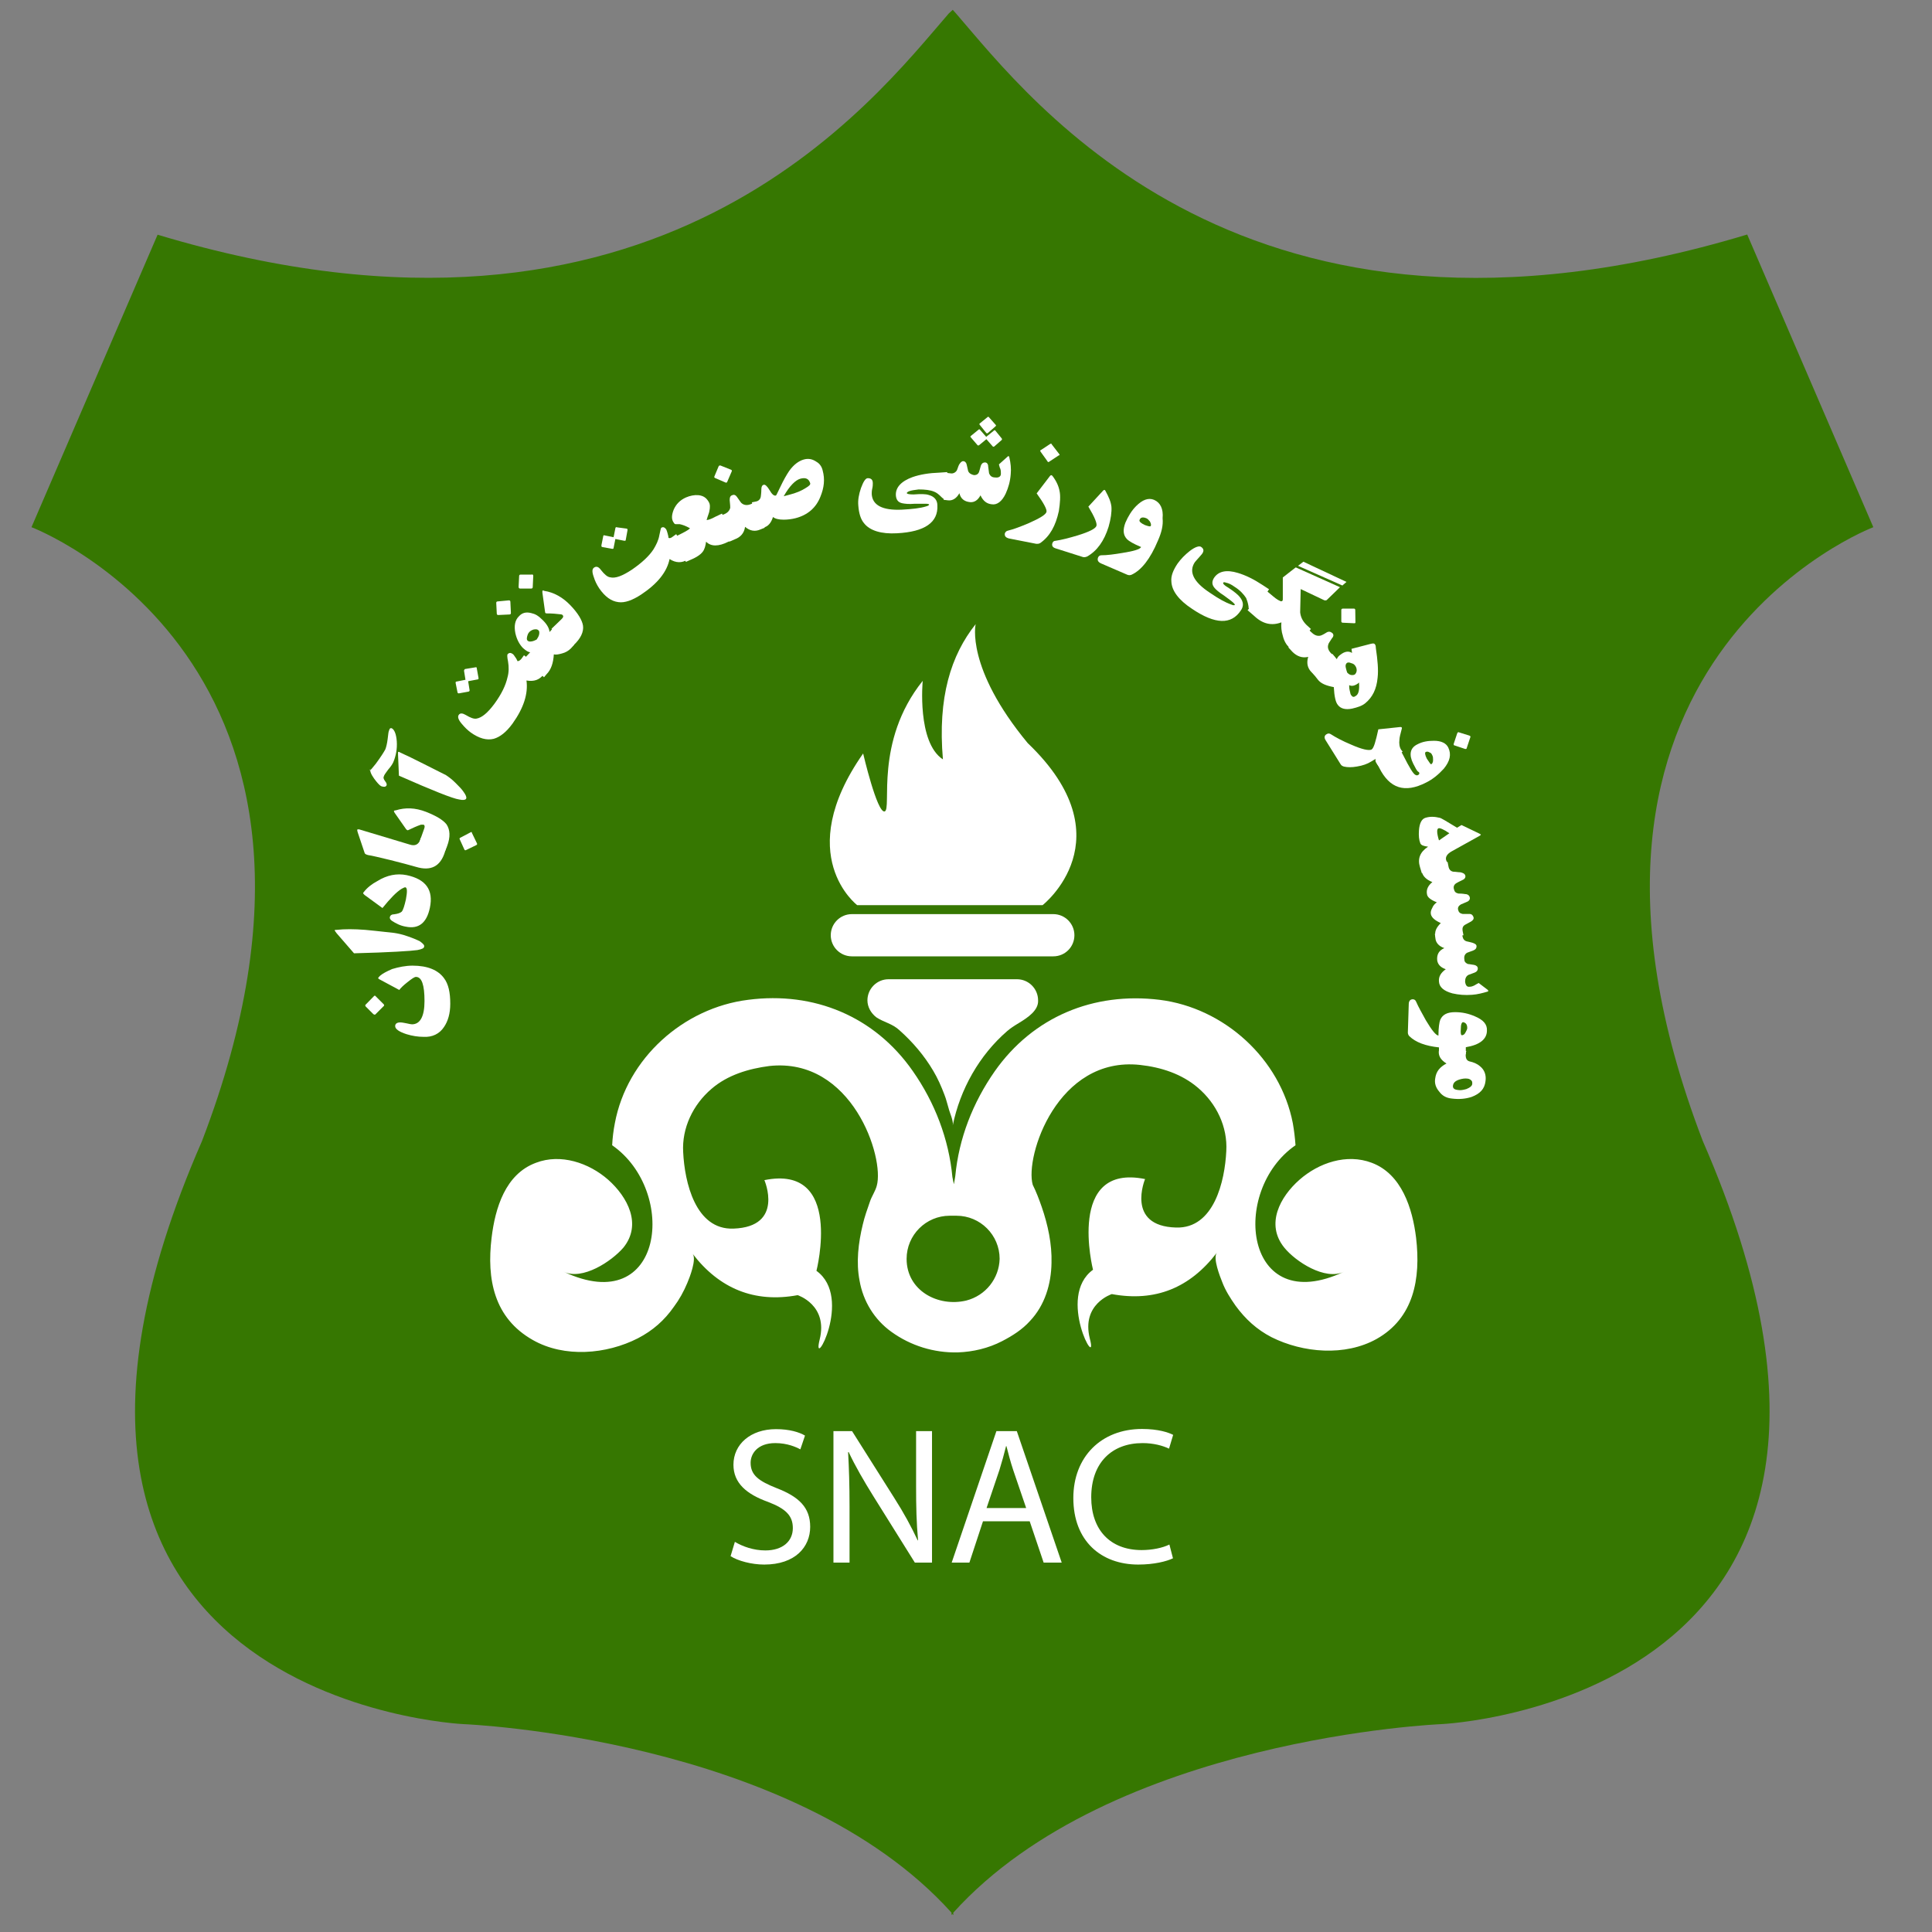 <?xml version="1.0" encoding="utf-8"?>
<!-- Generator: Adobe Illustrator 24.1.1, SVG Export Plug-In . SVG Version: 6.00 Build 0)  -->
<svg version="1.1" id="Layer_1" xmlns="http://www.w3.org/2000/svg" xmlns:xlink="http://www.w3.org/1999/xlink" x="0px" y="0px"
	 viewBox="0 0 1080 1080" style="enable-background:new 0 0 1080 1080;" xml:space="preserve">
<rect x="0" y="0" width="1080" height="1080" fill="#808080" stroke="none"/>
<style type="text/css">
	.st0{fill:#367701;}
	.st1{fill:#FFFFFF;}
	.st2{fill:url(#SVGID_1_);}
	.st3{fill:url(#SVGID_2_);}
	.st4{fill:none;stroke:#154691;stroke-miterlimit:10;}
	.st5{fill:url(#SVGID_3_);}
	.st6{enable-background:new    ;}
</style>
<g>
	<g>
		<path class="st0" d="M530.4,7.5c-41.6,47.9-162.1,208-442.3,123.7L17.6,294.7c0,0,198.2,75,95.3,343.2
			c-137,313.4,146.3,325.9,146.3,325.9s184.4,7.3,272.7,105.4v1.3c0.3-0.3,0.3-0.5,0.5-0.5c0.3,0.3,0.3,0.5,0.5,0.5v-1.3
			c88.3-97.8,272.7-105.4,272.7-105.4s283-12.3,146.3-325.9c-102.9-268.2,95.3-343.2,95.3-343.2l-70.5-163.6
			C696.2,215.7,576.1,55.6,534.4,7.5l-1.8-2L530.4,7.5z"/>
	</g>
</g>
<path class="st1" d="M545.4,348.9c0,0-5.8,24.3,29.1,66.5c55.9,53.4,8.3,90.6,8.3,90.6H479.2c0,0-36.6-27.8,3.3-84.8
	c0,0,7.8,33.4,12,32.4c4.3-1-6-38.9,21.3-73c0,0-3.3,34.4,11.3,43.9C524.1,389.8,531.6,366.2,545.4,348.9z"/>
<g>
	
		<linearGradient id="SVGID_1_" gradientUnits="userSpaceOnUse" x1="464.651" y1="557.229" x2="600.719" y2="557.229" gradientTransform="matrix(1 0 0 -1 0 1080)">
		<stop  offset="0" style="stop-color:#FFFFFF"/>
		<stop  offset="1" style="stop-color:#FFFFFF"/>
	</linearGradient>
	<path class="st2" d="M588.8,534.6H476.2c-6.5,0-11.8-5.3-11.8-11.8c0-6.5,5.3-11.8,11.8-11.8h112.6c6.5,0,11.8,5.3,11.8,11.8
		C600.6,529.3,595.4,534.6,588.8,534.6z"/>
</g>
<g>
	
		<linearGradient id="SVGID_2_" gradientUnits="userSpaceOnUse" x1="485.165" y1="491.748" x2="580.509" y2="491.748" gradientTransform="matrix(1 0 0 -1 0 1080)">
		<stop  offset="0" style="stop-color:#FFFFFF"/>
		<stop  offset="1" style="stop-color:#FFFFFF"/>
	</linearGradient>
	<path class="st3" d="M569.5,571.9c-2.5,1.5-4.8,3-6.5,4.5c-15.6,13.5-26.3,32.6-30.4,52.7c0.5-2.5-1.8-7.3-2.3-9.5
		c-0.8-2.5-1.3-5-2.3-7.5c-1.8-4.8-3.8-9.3-6.3-13.5c-5-8.5-11.5-16.1-18.8-22.6c-4-3.8-8.8-4.5-13-7.3c-3-2.3-5-5.8-5-9.5
		c0-6.5,5.3-11.8,11.8-11.8h71.8c6.5,0,11.8,5.3,11.8,11.8C580.6,564.7,574.8,568.7,569.5,571.9z"/>
</g>
<path class="st4" d="M531.9,667.3"/>
<linearGradient id="SVGID_3_" gradientUnits="userSpaceOnUse" x1="273.14" y1="422.954" x2="792.336" y2="422.954" gradientTransform="matrix(1 0 0 -1 0 1080)">
	<stop  offset="0" style="stop-color:#FFFFFF"/>
	<stop  offset="1" style="stop-color:#FFFFFF"/>
</linearGradient>
<path class="st5" d="M791.6,691.9c-2-16.3-8-35.6-24.8-41.9c-14-5.3-29.6,0-40.4,9.5c-10.8,9.5-19.1,24.8-8.5,37.9
	c6.3,7.8,22.8,18.6,33.4,13.5c-55.7,26.3-64-45.2-27.1-70.7c-0.3-4.3-0.8-8.3-1.5-12.3c-7-36.1-38.4-64.5-74.5-69
	c-36.9-4.5-70.7,9.5-92.1,39.9c-12.3,17.6-20.1,37.6-22.1,58.7c0,0.5-0.8,4.5-0.8,4.5s-0.8-3.8-0.8-4c-2-21.3-9.8-41.6-22.1-59.2
	c-21.3-30.6-55.2-44.7-92.1-39.9c-36.1,4.5-67.7,32.6-74.5,69c-0.8,4-1.3,8.3-1.5,12.3c36.9,25.6,28.9,97.1-27.1,70.7
	c10.5,5,26.8-5.8,33.4-13.5c10.5-13,2.3-28.3-8.5-37.9c-10.8-9.5-26.6-14.8-40.4-9.5c-17.1,6.3-22.8,25.3-24.8,41.9
	c-2.8,23.1,1.3,44.9,23.1,57.2c17.6,10,41.1,8,58.7-1c8.3-4.3,14.8-10,20.1-17.6c3-4,5.5-8.5,7.5-13.3c1.3-3,5.3-13.3,3-16.3
	c14.8,19.3,34.4,27.6,58.7,23.1c0,0,17.1,5.5,12.3,24.8c-4.8,19.3,19.1-23.3-1.8-38.4c0,0,15.3-59.7-29.1-50.7
	c0,0,11.3,26.1-17.3,27.1c-21.3,0.8-27.3-26.1-28.1-42.7c-0.8-13.5,5.5-26.6,15.8-35.4c9-7.8,20.8-11.3,32.4-12.8
	c46.2-5,64.5,51.2,60,67c-0.8,3-2.8,5.8-3.8,8.8c-1.5,4.3-3,8.5-4,12.8c-2.5,10.3-3.8,21.1-1.8,31.4c2,11.5,8.3,21.8,17.8,28.6
	c10.8,7.8,23.8,11.8,37.1,11.5c8.5-0.3,17.1-2.3,24.8-6.3c5.8-3,11.3-6.5,15.6-11.3c8.3-8.8,11.8-20.6,12-32.4
	c0.3-10.5-2-21.3-5.5-31.4c-1.5-4.3-3-8.3-5-12.3c-4.5-15.8,13.8-72,60-67c11.8,1.3,23.3,5,32.4,12.8c10.3,8.8,16.6,21.8,15.8,35.4
	c-0.8,16.6-6.8,43.4-28.1,42.7c-28.3-0.8-17.3-27.1-17.3-27.1c-44.2-9-29.1,50.7-29.1,50.7c-20.8,15.1,3.3,57.7-1.8,38.4
	c-4.8-19.3,12.3-24.8,12.3-24.8c24.3,4.5,43.7-3.5,58.7-23.1c-2.3,3,1.8,13.3,3,16.3c1.8,4.8,4.5,9,7.5,13.3
	c5.5,7.5,11.8,13.3,20.1,17.6c17.6,8.8,41.1,10.8,58.7,1C790.3,736.8,794.3,714.9,791.6,691.9z M540.2,727
	c-15.8,3.8-33.4-5.5-33.4-23.3c0-13.3,10.8-24.1,24.1-24.1h3.8c13.3,0,24.1,10.8,24.1,24.1C558.5,714.7,551,724.2,540.2,727z"/>
<g>
	<path class="st1" d="M209,556.9c0.3-0.3,0.3-0.3,0.5-0.3s0.3,0,0.5,0.3l4.5,4.5c0.3,0.3,0.3,0.8,0,1l-4.5,4.5
		c-0.3,0.5-0.8,0.3-1.3,0l-4.3-4.3c-0.3-0.5-0.3-0.8,0-1L209,556.9z M230.6,539.8c8.5,0,14.3,2.5,17.6,7c2.5,3.3,3.5,8,3.5,14.3
		c0,5.5-1.3,9.8-3.5,13c-2.5,3.8-6.5,5.8-11.5,5.5c-3,0-6.3-0.5-9.5-1.5c-4-1.3-6.3-2.8-6.3-4.5c0-1.5,1.3-2.3,3.8-2
		c0.5,0,1.5,0.3,2.8,0.5c1.3,0.3,2.3,0.5,2.8,0.5c4.5,0,7-4.3,7-13c0-9-1.5-13.5-4.8-13.5c-0.8,0-2.3,1-4.8,3
		c-2.3,1.8-3.8,3.3-4.5,4.3l-10.8-5.8c-0.8-0.3-1-0.8-1-0.8c0-0.3,0.3-0.5,1-1.3c1.5-1.3,3.8-2.5,6.8-3.8
		C222.8,540.6,226.8,539.8,230.6,539.8z"/>
	<path class="st1" d="M220.3,521.5c2,0.3,4.5,0.8,7.3,1.8c3,1,5.3,2,7,2.8c1.8,1.3,2.8,2.3,2.5,3c0,1-1.3,1.5-3.8,2
		c-3.5,0.5-15.3,1.3-35.4,1.8l-9.8-11.3c-0.5-0.8-1-1.3-1-1.5c0-0.3,0.3-0.3,1-0.3c4.5-0.5,9.8-0.5,16.1,0
		C206.3,520,211.5,520.5,220.3,521.5z"/>
	<path class="st1" d="M227.3,489.2c10.8,2.3,15.1,8.3,13,18.3c-1.8,8.5-6.3,12-13.5,10.5c-3-0.5-5.5-1.8-7.8-3.3
		c-1-0.8-1.3-1.5-1-2.3c0.3-0.8,1-1.3,2.3-1.3c2.3-0.3,3.5-0.8,4.3-1.5c0.8-1,1.5-3.3,2.3-6.8c0.8-4.3,0.8-6.5-0.3-6.8
		c-0.5,0-1,0.3-2,0.8c-3,1.8-6.5,5.5-10.8,10.8l-10-7.3c-0.5-0.5-0.8-0.8-0.8-1c0-0.3,0.3-0.5,0.5-0.8c1.8-2.3,4.3-4.3,7.5-6
		C216.3,489.2,221.8,488.1,227.3,489.2z"/>
	<path class="st1" d="M249.7,472.8l-1,3.5c-2.5,8-7.8,10.8-16.1,8.3c-3.5-1-8.3-2.3-14.3-3.8c-6.3-1.5-10.3-2.5-12.5-2.8
		c-1-0.3-1.8-0.5-2-1.3l-3.8-11.3c-0.3-0.8-0.3-1.3-0.3-1.5c0-0.3,0.3-0.3,1-0.3l28.3,8.5c3,1,5,0,6-2.8l0.3-1L249.7,472.8z"/>
	<path class="st1" d="M238.1,453.8c5.8,2.3,9.5,4.5,11.5,7c2,3,2.3,7,0.3,12.3l-1,2.5l-14.3-5.3l2.5-7c0.5-1.3,0.3-2-0.3-2.3
		c-0.3,0-0.8,0-1.5,0c-2.3,0.8-4.5,1.8-7,3c-0.5,0.3-0.8,0-1.3-0.5l-6.3-9c-0.3-0.5-0.5-0.8-0.5-1c0-0.3,0.3-0.5,1-0.5
		C226.6,451.3,232.1,451.5,238.1,453.8z M263,465.3c0.5-0.3,0.8-0.3,0.8,0.3l2.8,5.8c0.3,0.5,0,0.8-0.3,1l-5.8,2.8
		c-0.5,0.3-0.8,0-1-0.5l-2.5-5.5c-0.3-0.5,0-0.8,0.5-1L263,465.3z"/>
	<path class="st1" d="M219,407.1c1.5,0.8,2.5,3.3,2.8,7.3c0.3,4.3-0.5,8.3-2,11.8c-0.5,1-1.3,2.3-2.8,4c-1.3,1.8-2.3,3-2.5,4
		c-0.3,0.5,0,1.5,0.8,2.5c0.8,1,1,1.8,0.8,2.3c-0.5,1-1.5,1-3,0.5c-1-0.5-2.3-2-4-4.3c-1.8-2.5-2.5-4.5-2-5.5c-0.3,0.5-0.5,1-0.3,1
		s1.3-1.3,3.3-3.8c2.8-3.8,4.5-6.5,5.3-8c0.5-1.3,1-3.3,1.3-5.8c0.3-2.8,0.5-4.3,0.8-4.8C217.8,407.1,218.3,406.9,219,407.1z
		 M223.8,420.7c3.3,1.5,7.5,3.5,13,6.3c7,3.5,11,5.5,12.5,6.3c1.5,1,3.3,2.3,5.3,4.3c2,2,3.5,3.5,4.5,5c1.3,1.8,1.8,3,1.5,3.8
		c-0.3,0.8-1.8,1-4,0.5c-3.5-0.5-14.8-5-33.6-13.3l-0.5-11.8c0-0.5,0-1,0-1.3C222.6,420.2,223.1,420.2,223.8,420.7z"/>
	<path class="st1" d="M266,373c0.3,0,0.5,0,0.5,0.5l1,5.5c0,0.5,0,0.8-0.5,0.8l-5.3,1l0.8,5c0,0.5,0,0.5-0.5,0.8l-5.5,1
		c-0.5,0-0.8-0.3-0.8-0.8l-1-5c0-0.5,0-0.8,0.5-0.8l5-1l-0.8-5c0-0.5,0.3-0.8,0.5-1L266,373z M305.1,375.3l-1.3,1.8
		c-2.3,3-5.3,4-9.5,3.3c1,7.3-1.5,15.3-7.8,24.1c-3.5,4.8-7,7.5-10.5,8.5c-4,1-8.3-0.3-12.8-3.5c-1.8-1.3-3.5-3-5-4.8
		c-2-2.3-2.5-4-1.8-5c0.8-1.3,2.3-1,4,0c2.5,1.5,4.5,2.3,6,2c3-0.5,6.3-3.3,10-8.3c4-5.5,6.3-10.3,7.3-14.8c0.8-2.8,0.8-5.8,0.3-8.8
		c-0.5-2.3-0.5-3.8-0.3-4c0.8-1,1.8-1,2.8-0.3c0.5,0.3,1,1,1.5,1.8c0.8,1,1,1.8,1.3,2.3c0.8,0,1.5-0.5,2.3-1.5l1.3-1.8L305.1,375.3z
		"/>
	<path class="st1" d="M284.5,335.6c0.5,0,0.8,0.3,0.8,0.8l0.3,6.3c0,0.5-0.3,0.8-0.8,0.8l-6.3,0.3c-0.5,0-0.8-0.3-0.8-0.8l-0.3-6
		c0-0.5,0.3-0.8,0.8-0.8L284.5,335.6z M320.9,360.5l-1.8,2c-1.3,1.3-3,2.3-5,2.8c-1.8,0.5-3.3,0.8-4.5,0.5c-0.3,4.8-1.5,8.5-4,11
		l-1.5,1.8l-11-10.5l3.3-3.5c-1,0-2.3-0.8-4-2.3c-2-2-3.5-4.8-4.3-8.3c-0.8-4-0.3-7.3,2-9.5c1.8-2,4-2.5,6.8-1.8
		c2.3,0.5,4,1.5,5.8,3.3c2.8,2.5,4.3,5,4.5,7.3l3-3.3L320.9,360.5z M300.8,352.2c-0.5-0.5-1.3-0.5-2.5-0.3c-1,0.3-1.8,0.8-2.3,1.3
		c-0.8,0.8-1,1.5-1.3,2.5c-0.3,1.3-0.3,2,0.3,2.5s1.3,0.5,2.5,0.3c1.3-0.3,2-0.8,2.5-1c0.5-0.8,1-1.5,1.3-2.5
		C301.6,353.7,301.6,352.7,300.8,352.2z"/>
	<path class="st1" d="M297.3,321.1c0.5,0,0.8,0.3,0.8,0.8l-0.3,6.3c0,0.5-0.3,0.8-0.8,0.8h-6.3c-0.5,0-0.8-0.3-0.8-1l0.3-6
		c0-0.5,0.3-0.8,0.8-0.8H297.3z M318.9,338.4c4.3,4.5,6.5,8.3,7,11.3c0.5,3.5-1.3,7.3-5.3,11l-2,1.8l-10.3-11l5.5-5.3
		c1-1,1.3-1.5,0.8-2.3c-0.3-0.3-0.8-0.5-1.3-0.5c-2.3-0.3-4.8-0.5-7.8-0.5c-0.5,0-0.8-0.3-0.8-0.8l-1.5-10.8c0-0.5,0-1,0-1
		c0.3-0.3,0.5-0.3,1,0C309.6,331.1,314.6,333.9,318.9,338.4z"/>
	<path class="st1" d="M386.1,311.5l-1.8,1.3c-3,2-6.5,2-10-0.3c-1.5,7.3-6.8,13.8-15.8,19.8c-5,3.3-9.3,4.8-12.8,4.3
		c-4-0.5-7.5-3-10.8-7.8c-1.3-2-2.3-4-3-6.3c-1-2.8-1-4.5,0.3-5.3c1.3-0.8,2.5-0.3,3.8,1.5c1.8,2.3,3.5,3.8,5,4
		c3,0.8,7-0.8,12.3-4.3c5.5-3.8,9.5-7.5,12-11.3c1.5-2.5,2.8-5,3.3-8c0.5-2.3,0.8-3.8,1-4c1-0.8,2-0.3,2.8,0.8
		c0.3,0.5,0.5,1.3,0.8,2.3c0.3,1,0.5,2,0.5,2.5c0.8,0.3,1.5,0,2.5-0.8l1.8-1.3L386.1,311.5z M350.3,295.5c0.3,0,0.5,0.3,0.5,0.8
		l-1,5.5c0,0.5-0.3,0.5-0.8,0.5l-5-1l-1,5c0,0.5-0.3,0.5-0.8,0.5l-5.5-1c-0.5,0-0.5-0.5-0.5-1l1-5c0-0.5,0.5-0.8,0.8-0.5l5,1l1-5
		c0-0.5,0.5-0.8,1-0.5L350.3,295.5z"/>
	<path class="st1" d="M410,301.5l-2.8,1.3c-5.5,2.8-9.8,2.8-12.5,0c-0.3,2.3-0.8,4.3-2,5.8c-1,1.3-2.8,2.5-4.8,3.5l-4.5,2l-6.5-13.8
		l4-2c3-1.5,4.5-2.5,4.8-3c-2.3-1.3-4.3-2-5.8-2.3c-0.3,0-0.5,0-0.8,0h-1.5c-0.5,0-0.8-0.5-1.3-1.3c-1-1.8-0.8-4,0.3-6.8
		c1.3-3,3.5-5.3,6.8-6.8c2.3-1,4.8-1.5,7-1.3c2.8,0.3,4.5,1.5,5.8,3.8c0.8,1.3,0.8,3,0.3,5.3c0,0.5-0.8,2.3-1.5,4.8
		c0.8,0,2.5-0.5,4.8-1.8l3.8-1.8L410,301.5z"/>
	<path class="st1" d="M408.7,262.6c0.5,0.3,0.5,0.5,0.3,1l-2.5,5.8c-0.3,0.5-0.5,0.5-1,0.3l-5.8-2.5c-0.5-0.3-0.5-0.5-0.3-1l2.3-5.5
		c0.3-0.5,0.5-0.5,1-0.5L408.7,262.6z M427.5,295l-2.5,1c-3,1.3-5.8,0.8-8.5-1.5c-0.5,3.5-2.5,5.8-5.8,7l-3,1.3l-5.5-14.3l2-0.8
		c2.3-0.8,3.5-2,4-3.8c0-0.5,0-1.8-0.3-4.3c0-1.5,0.3-2.5,1.5-2.8c1-0.5,2,0,2.8,1.3c1.3,1.8,2,3,2.5,3.3c1.3,1,3,1.3,5.3,0.3l2.5-1
		L427.5,295z"/>
	<path class="st1" d="M459.9,263.1c1.3,4.8,0.8,9.5-1.3,14.6c-2.5,6.3-7.3,10.3-14,12c-2,0.5-4.3,0.8-6.5,0.8c-2.8,0-4.8-0.5-6-1.5
		c-1,3.3-2.8,5.3-5,5.8l-2.8,0.8l-4-14.8l2.5-0.5c1.3-0.3,2.3-1.3,2.5-2.8c0-0.3,0.3-1.8,0.3-4c0-1.5,0.5-2.3,1.3-2.5
		c0.8-0.3,2,0.8,3.3,3c1.3,2.3,2.5,3.3,3.5,3c0.3,0,1-1.8,2.5-4.8c1.8-3.8,3.5-6.8,5-9c2.5-3.5,5.3-5.5,8-6.3s5-0.3,7.3,1.3
		C458.1,259.1,459.4,260.8,459.9,263.1z M452.9,270.1c-0.8-2.5-2.5-3.3-5.5-2.5c-2.8,0.8-6,4-9.3,9.8c1-0.3,2-0.5,3-0.8
		c4-1,7-2.3,9.3-3.8C452.4,271.6,453.1,270.9,452.9,270.1z"/>
	<path class="st1" d="M530.6,279.2h-2c-0.8,0-1.5-0.5-2.5-1.5c-1.3-1.3-2.5-2.3-3.8-2.8c-2.3-1-5.3-1.3-8.8-1.3
		c-2.3,0.3-4,0.5-5.3,1c-0.8,0.3-1.3,0.8-1.3,1c0,0.5,1.3,0.8,3.8,0.8c4-0.3,6.8-0.3,8.5,0.3c3,0.8,4.8,2.8,4.8,5.8
		c0.5,9.5-7,14.8-22.6,15.6c-8.8,0.5-15.1-1.5-18.3-5.5c-2-2.3-3-5.8-3.3-10c-0.3-3,0.3-6.3,1.5-9.8c1.3-3.5,2.5-5.5,3.8-5.5
		c1.8,0,2.8,0.8,2.8,2.8c0,0.8,0,1.8-0.3,3c-0.3,1.3-0.3,2.3-0.3,3c0.3,6.3,6,9.3,16.8,8.8c5.8-0.3,10.3-0.8,13.5-1.8
		c1.3-0.3,1.8-0.8,1.8-1c0-0.3-0.8-0.5-1.8-0.5c-2,0-4,0-6.3,0c-3.3,0.3-5.5,0-7-0.3c-2.3-0.5-3.3-2-3.5-4.3c-0.3-4.5,3-8,9.3-10.3
		c4.3-1.5,9.3-2.3,15.1-2.5l4.3-0.3L530.6,279.2z"/>
	<path class="st1" d="M565,265.1c-0.3,4-1.3,7.5-2.8,10.8c-2,4.3-4.8,6.5-7.8,6c-2.8-0.3-4.8-1.8-6.3-5c-1.5,2.8-3.5,4-5.8,3.8
		c-3.3-0.3-5.3-2-6-5c-1.5,2.8-3.8,4.3-6.3,4l-2.5-0.3l1.3-15.1l2.5,0.3c1.5,0.3,2.8-0.5,3.5-1.5c0.5-1,0.8-2.3,1.3-3.3
		c0.8-1.3,1.5-2,2.3-2c1,0,1.8,0.8,2,2l0.8,3.5c0.5,1.3,1.8,2,3.3,2.3c1.3,0,2.3-0.5,2.8-1.8c0.3-0.8,0.5-1.8,1-3.5
		c0.5-1.3,1.3-1.8,2.3-1.8s1.8,0.8,1.8,2.3l0.5,3.8c0.5,1.3,1.5,2.3,3.3,2.3c2,0.3,3.3-0.5,3.3-2c0-1,0-1.8-0.3-2.8
		c-0.3-0.5-0.5-1.3-0.8-2.5l4.8-4.3c0.5-0.5,0.8-0.5,1,0.3C565,258.8,565.3,262.1,565,265.1z M542.7,244.5c-0.3-0.3-0.3-0.5,0-0.8
		l4.3-3.5c0.3-0.3,0.5-0.3,0.8,0l3.5,4l4.3-3.5c0.3-0.3,0.5-0.3,0.8,0l3.5,4.3c0.3,0.3,0.3,0.8,0,1l-4,3.5c-0.3,0.3-0.8,0.3-1,0
		l-3.5-4l0,0l-4,3.3c-0.3,0.3-0.8,0.3-1,0L542.7,244.5z M547.7,237.5c-0.3-0.3-0.3-0.5,0-0.8l4.3-3.5c0.3-0.3,0.5-0.3,0.8,0l3.8,4.3
		c0.3,0.3,0.3,0.5-0.3,1l-4,3.5c-0.3,0.3-0.8,0.3-1,0L547.7,237.5z"/>
	<path class="st1" d="M591.9,285.7c-1.8,8.3-5,14-10.3,17.8c-0.8,0.5-1.3,0.5-2.3,0.5l-15.3-3c-1.8-0.5-2.5-1.3-2.3-2.8
		c0.3-0.8,0.8-1.3,1.5-1.5c3.3-0.8,7.3-2.3,12-4.3c6.3-2.8,9.5-4.8,9.8-6.3c0.3-1.3-1.5-4.8-5.5-10.3l7.5-9.8c0.5-0.5,0.8-0.5,1.3,0
		c2.3,3,3.5,5.8,4,8.5C592.9,277.2,592.6,281.2,591.9,285.7z M592.1,253.8c0.3,0.3,0.3,0.8-0.3,0.8l-5.3,3.5c-0.3,0.3-0.8,0.3-1-0.3
		l-3.8-5.3c-0.3-0.5-0.3-0.8,0.3-1l5-3.3c0.5-0.3,0.8-0.3,1,0.3L592.1,253.8z"/>
	<path class="st1" d="M619.7,294.5c-2.5,8-6.5,13.5-12,16.6c-0.8,0.3-1.5,0.5-2.3,0.3l-15.1-4.8c-1.8-0.5-2.5-1.5-2-3
		c0.3-0.8,0.8-1.3,1.8-1.3c3.3-0.5,7.3-1.5,12.3-3c6.5-2,10-3.8,10.5-5.3c0.5-1.3-1-5-4.5-10.8l8.3-9c0.5-0.5,1-0.5,1.3,0.3
		c1.8,3.3,3,6,3.3,8.8C621.5,286.2,621,290,619.7,294.5z"/>
	<path class="st1" d="M647.3,302.2c-4.3,10.3-9.3,16.6-14.8,19.1c-0.8,0.3-1.5,0.3-2.3,0l-14.6-6.3c-1.8-0.8-2.3-1.8-1.8-3.3
		c0.3-0.8,1-1.3,1.8-1.3c3.3,0,7-0.5,11.8-1.3c6.3-1,9.8-2,10.5-3.3c-4.3-1.8-6.8-3.3-7.8-4.3c-2.3-2.3-2.5-5.3-1-9.3
		c1.5-3.5,3.5-6.8,6-9.3c3.5-3.5,6.8-4.8,10-3.5c3.5,1.5,5.3,5,4.8,10.3C650.3,293.7,649.3,297.7,647.3,302.2z M643.3,294
		c0.3-0.8,0-1.5-0.5-2.5c-0.8-1-1.3-1.5-2-1.8c-2-0.8-3.3-0.5-3.8,1c-0.3,0.8,0.8,1.8,3,2.8C642,294.2,643,294.5,643.3,294z"/>
	<path class="st1" d="M700.7,342.9l-1.8-1.3c-0.5-0.5-1-1.3-1-2.8c-0.3-1.8-0.8-3.3-1.3-4.5c-1.3-2-3.3-4.3-6.5-6.3
		c-1.8-1.3-3.3-2-4.8-2.3c-0.8-0.3-1.3-0.3-1.5,0c-0.3,0.5,0.5,1.5,2.8,2.8c3.5,2.3,5.5,4,6.5,5.3c2,2.5,2.3,5,0.5,7.5
		c-5.3,8-14.3,7.8-27.3-1c-7.3-4.8-11.3-10-11.5-15.3c-0.3-3,1-6.3,3.5-10c1.8-2.5,4-4.8,6.8-7c3-2.3,5.3-3,6.3-2.3
		c1.5,1,1.8,2.3,0.5,4c-0.5,0.5-1,1.3-2,2.3c-1,1-1.5,1.8-2,2.3c-3.5,5.3-0.8,11,8.5,17.1c4.8,3.3,8.8,5.5,11.8,6.5
		c1,0.5,1.8,0.5,2,0.3c0.3-0.3-0.3-0.8-1-1.5c-1.5-1.3-3.3-2.5-5-3.8c-2.8-1.8-4.5-3.3-5.3-4.3c-1.5-1.8-1.5-3.5-0.3-5.5
		c2.5-3.8,7-4.8,13.5-2.8c4.3,1.3,8.8,3.5,13.8,6.8l3.5,2.3L700.7,342.9z"/>
	<path class="st1" d="M722.6,363.7l-2-1.8c-1.5-1.5-2.8-3.5-3.5-6.5c-0.8-2.5-1-5-0.8-7.5c-5.3,2-10.3,1-15.1-3.5l-3.8-3.3l10-11.3
		l2.8,2.3c2.3,2,4,3.3,5.3,3.8c0.5,0.3,1,0.3,1.3,0c0.3-0.3,0.3-0.5,0.3-1.3c0-3,0-6.8,0-11.8l6.8-5.3c0,0,0.3-0.3,0.5-0.3
		l24.1,10.8c0.3,0,0.5,0.3,0.5,0.3s-0.3,0.3-0.5,0.5l-6.5,6.3c-0.3,0.3-0.5,0.5-0.8,0.5c-0.3,0-0.5,0-0.8,0l-13.3-6.3l-0.3,13
		c0.3,2.8,1.5,5,3.5,7l2.5,2.3L722.6,363.7z M752.7,325.3l-2.3,2l-24.8-11l3-2.3L752.7,325.3z"/>
	<path class="st1" d="M734.9,377.5l-1.8-1.8c-2.3-2.3-2.8-5.3-1.8-8.5c-3.3,0.8-6.3-0.3-8.8-2.8l-2.3-2.5l11-10.3l1.5,1.5
		c1.8,1.8,3.3,2.5,5,2.3c0.5,0,1.8-0.5,3.8-1.8c1.3-0.8,2.3-0.5,3.3,0.3c0.8,0.8,0.8,1.8-0.3,3c-1.3,2-2,3-2,3.5
		c-0.5,1.5,0,3.3,1.8,5l1.8,1.8L734.9,377.5z M757.7,347.9c0,0.5-0.3,0.5-0.8,0.5l-6.3-0.3c-0.5,0-0.8-0.3-0.8-0.8v-6.3
		c0-0.5,0.3-0.8,1-0.8h6c0.5,0,0.8,0.3,0.8,0.8L757.7,347.9z"/>
	<path class="st1" d="M763.2,393.1c-1.8,1.5-4.3,2.3-7.3,3c-3.8,0.8-6.5,0-8-2c-1.3-1.5-2-4.8-2.3-10c-4.3-0.8-7.3-2-9-4.3l-3.8-4.8
		l12-9.5l2.5,3c0.3-1,1-1.8,2-2.5c2.3-1.8,4.5-2.3,6.5-1l-0.3-2.3l10.8-2.8c1.3-0.3,2-0.3,2.3,0.3c0.3,0.3,0.5,1,0.5,2
		c1,6.8,1.5,12.3,1,16.6C769.5,385.3,767.2,389.8,763.2,393.1z M757.4,377c0.5-0.5,1-1.3,1-2.3c0-1-0.3-1.8-0.8-2.5
		c-0.5-0.8-1.3-1.3-2.3-1.5c-1-0.5-2-0.5-2.5,0c-0.5,0.5-0.8,1.3-0.5,2.5c0.3,1.3,0.5,2,0.8,2.8c0.5,0.5,1,1,2,1.3
		C756.2,377.5,756.9,377.3,757.4,377z M758.2,388.8c1.3-1,1.8-3.3,1.5-7.3c-0.3,0.3-0.3,0.3-0.5,0.5c-1.8,1.3-3.5,1.8-5,1
		c0,0.8,0,1.8,0.3,3c0.3,1.5,0.5,2.5,1,2.8C756.2,389.8,756.9,389.8,758.2,388.8z"/>
	<path class="st1" d="M770.5,428.2l-1-1.5c-0.5-0.8-0.8-1.5-0.5-2.5l-2.5,1.5c-2,1.3-4.8,2.3-8,2.8c-2.8,0.5-5.3,0.5-7.3,0
		c-0.8-0.3-1.3-0.5-1.8-1.3l-8.3-13.3c-1-1.5-0.8-2.8,0.5-3.5c0.8-0.5,1.5-0.5,2.3,0c2.8,1.8,6.5,3.8,11.3,5.8
		c6.3,2.8,10,3.5,11.5,2.8c1.3-0.8,2.3-4.5,3.8-11.3l12.3-1.3c0.8,0,1,0.3,0.8,1c-0.8,3-1.3,5-1.3,6c-0.3,2.3,0,4.3,1,5.8l0.8,1
		L770.5,428.2z"/>
	<path class="st1" d="M797.1,437.5c-11.8,6-20.3,3.3-26.1-8.3l-2-3.8l13.5-6.8l2,3.8c3.3,6.5,5.5,10.3,6.8,10.8c0.5,0.3,1,0.3,1.5,0
		c0.5-0.3,0.8-0.8,0.5-1.3c0-0.3-0.3-0.3-0.5-0.5c-0.8-0.5-1.5-2-2.8-4.5c-2.5-5-1.8-8.8,2.3-10.8c2.8-1.5,5.8-2,9.3-2
		c4,0,6.8,1.3,8,3.8c1.8,3.8,1,7.5-2.5,11.8C804.1,433,800.8,435.7,797.1,437.5z M800.1,427.2c0.5-0.3,1-1,1-2.3c0-1,0-2-0.5-2.8
		c-0.3-0.8-0.8-1.3-1.5-1.5c-0.8-0.5-1.3-0.5-2-0.3c-0.8,0.3-0.5,1.8,0.5,3.8C799.1,426.4,799.8,427.4,800.1,427.2z M819.9,418.2
		c0,0.5-0.5,0.5-0.8,0.5l-6-2c-0.5,0-0.5-0.5-0.5-0.8l2-6c0.3-0.5,0.5-0.8,1-0.5l5.8,1.8c0.5,0.3,0.8,0.5,0.5,1L819.9,418.2z"/>
	<path class="st1" d="M794.8,488.1l-1-3.3c-1.5-4.8,0-8.5,4.5-11.5c-2.5-0.3-3.8-0.8-4.3-1.8c-0.8-2-1-4.3-0.8-7.3
		c0.3-4,1.5-6.3,3.5-7c2.5-0.8,5-0.8,8.3,0c0.3,0,3.5,1.8,9.5,5.5l2.5-1.5l10,4.8c0.5,0.3,0.8,0.5,0.8,0.5c0,0.3-0.3,0.5-0.8,0.8
		l-15.3,8.5c-2.8,1.5-3.8,3.3-3.3,5l0.8,2L794.8,488.1z M804.4,469.8l5.8-4c-3.3-2.3-5.3-3-6-2.8
		C803.1,463.3,803.1,465.6,804.4,469.8z"/>
	<path class="st1" d="M802.9,525.5l-0.5-2.5c-0.5-2.3,0.5-4.5,3-7c-3.3-1.5-5-3-5.5-4.8c-0.3-1.3,0-2.3,0.8-3.8
		c0.5-1.3,1.5-2.3,2.5-3c-3.3-1.3-5.3-2.8-5.5-4.5c-0.5-2.5,0.5-4.8,3-6.8c-3.3-1.3-5.3-3.3-5.8-5.5l-0.5-2.5l14.8-3.3l0.5,2.5
		c0.3,1.8,1.3,2.8,2.8,3c1.3,0,2.5,0.3,3.8,0.3c1.5,0.3,2.5,0.8,2.8,1.8c0.3,1-0.3,2-1.5,2.5c-0.5,0.3-1.8,0.8-3.5,1.8
		c-1.3,0.8-1.8,2-1.3,3.5c0.3,1.3,1,2,2.5,2.3c0.8,0,2,0,3.8,0.3c1.3,0,2.3,0.8,2.5,1.8c0.3,1-0.3,2-1.5,2.5
		c-0.8,0.3-1.8,0.8-3.5,1.5c-1.3,0.8-1.8,1.8-1.5,3c0.3,1.3,1,2,2.5,2.3c1.3,0,2.5,0,3.8,0c1.3,0,2,0.8,2.3,1.8
		c0.3,1-0.3,1.8-1.5,2.5c-0.5,0.3-1.5,0.8-3.3,1.8c-1.3,0.8-1.5,2-1.3,3.3l0.5,2.5L802.9,525.5z"/>
	<path class="st1" d="M822.9,556.1c-4,0.3-7.5,0-11-0.8c-4.8-1.3-7.3-3.5-7.5-6.5c-0.3-2.8,1-5,3.8-7c-3-1-4.5-2.8-4.8-5
		c-0.3-3.3,1-5.5,4-6.8c-3-1-4.8-3-5-5.5l-0.3-2.5l15.1-1.3l0.3,2.5c0.3,1.5,0.8,2.5,2.3,3c1.3,0.3,2.3,0.5,3.3,0.8
		c1.5,0.5,2.3,1,2.3,2c0,1-0.5,1.8-1.8,2.3l-3.5,1.3c-1.3,0.8-1.8,2-1.5,3.8c0,1.3,0.8,2,2,2.5c0.8,0,1.8,0.3,3.5,0.5
		c1.3,0.3,2,1,2,2c0,1-0.5,1.8-1.8,2.3l-3.5,1.3c-1.3,0.8-1.8,2-1.8,3.8c0.3,2,1,3,2.5,2.8c1,0,1.8-0.3,2.8-0.8
		c0.5-0.3,1.3-0.8,2.3-1.3l5,3.8c0.5,0.5,0.5,0.8,0,1C828.9,555.1,825.9,555.9,822.9,556.1z"/>
	<path class="st1" d="M804.4,589v-3.5c-7.5-0.8-13-2.8-16.6-6.3c-0.5-0.5-0.8-1.3-0.8-2l0.5-15.8c0-1.8,0.8-2.8,2.3-2.8
		c0.8,0,1.5,0.5,1.8,1.3c1.3,3,3.3,6.5,5.5,10.5c3.3,5.5,5.5,8.3,7,8.5c0-4.5,0.5-7.5,1-8.8c1.3-3,4-4.3,8.3-4.3c4,0,7.5,0.8,11,2.3
		c4.8,2,7,4.5,6.8,8c0,4.8-4,8-11.8,9.3v4L804.4,589z M817.2,578.7c0.8,0,1.5-0.5,2-1.5c0.5-1,1-1.8,1-2.5c0-2-0.8-3-2.3-3.3
		c-0.8,0-1.3,1.3-1.3,3.8C816.4,577.7,816.7,578.7,817.2,578.7z"/>
	<path class="st1" d="M811.6,614.1c-3-0.3-5.3-1.5-7-3.8c-2-2.3-2.8-4.8-2.3-7.5c0.5-3.8,2.5-6.3,6.3-8.3c-3.3-2-4.5-4.3-4.3-6.8
		l0.3-2l15.1,1.8l-0.3,1c-0.3,2.8,0.3,4.3,2,4.8c2.3,0.5,4.3,1.3,6,2.8c2.5,2,3.5,5,3,8.3c-0.5,4.3-3,7-7.8,8.8
		C819.2,614.3,815.6,614.6,811.6,614.1z M814.9,609.3c1.5,0.3,3,0,4.8-0.5c2-0.8,3.3-1.8,3.3-3c0-0.8,0-1.3-0.5-1.8
		c-0.5-0.5-1-0.8-1.8-1c-1.8-0.3-3.3,0-5,0.5c-2.3,0.8-3.3,1.8-3.5,3.5C812.1,608.3,812.9,609.1,814.9,609.3z"/>
</g>
<g>
	<g class="st6">
		<path class="st1" d="M410.8,861.9c4.3,2.6,10.5,4.8,17,4.8c9.7,0,15.4-5.1,15.4-12.5c0-6.9-3.9-10.8-13.8-14.6
			c-12-4.3-19.4-10.5-19.4-20.8c0-11.4,9.5-19.9,23.8-19.9c7.5,0,13,1.7,16.2,3.6l-2.6,7.7c-2.4-1.3-7.3-3.5-14-3.5
			c-10,0-13.8,6-13.8,11c0,6.9,4.5,10.2,14.6,14.2c12.4,4.8,18.7,10.8,18.7,21.6c0,11.3-8.4,21.1-25.7,21.1
			c-7.1,0-14.8-2.1-18.8-4.7L410.8,861.9z"/>
		<path class="st1" d="M465.9,873.5V800h10.4l23.5,37.2c5.5,8.6,9.7,16.4,13.2,23.9l0.2-0.1c-0.9-9.8-1.1-18.7-1.1-30.2V800h8.9
			v73.5h-9.6l-23.3-37.3c-5.1-8.2-10-16.6-13.7-24.5l-0.3,0.1c0.5,9.3,0.8,18.1,0.8,30.3v31.4H465.9z"/>
		<path class="st1" d="M549.5,850.4l-7.6,23.1H532l25-73.5h11.4l25.1,73.5h-10.1l-7.8-23.1H549.5z M573.6,842.9l-7.2-21.1
			c-1.6-4.8-2.7-9.2-3.8-13.4h-0.2c-1.1,4.4-2.3,8.8-3.7,13.3l-7.2,21.3H573.6z"/>
		<path class="st1" d="M655.7,871.1c-3.5,1.7-10.5,3.5-19.4,3.5c-20.7,0-36.3-13.1-36.3-37.2c0-23,15.6-38.6,38.4-38.6
			c9.2,0,14.9,2,17.4,3.3l-2.3,7.7c-3.6-1.7-8.7-3.1-14.8-3.1c-17.2,0-28.7,11-28.7,30.3c0,18,10.4,29.5,28.2,29.5
			c5.8,0,11.7-1.2,15.5-3.1L655.7,871.1z"/>
	</g>
</g>
</svg>
